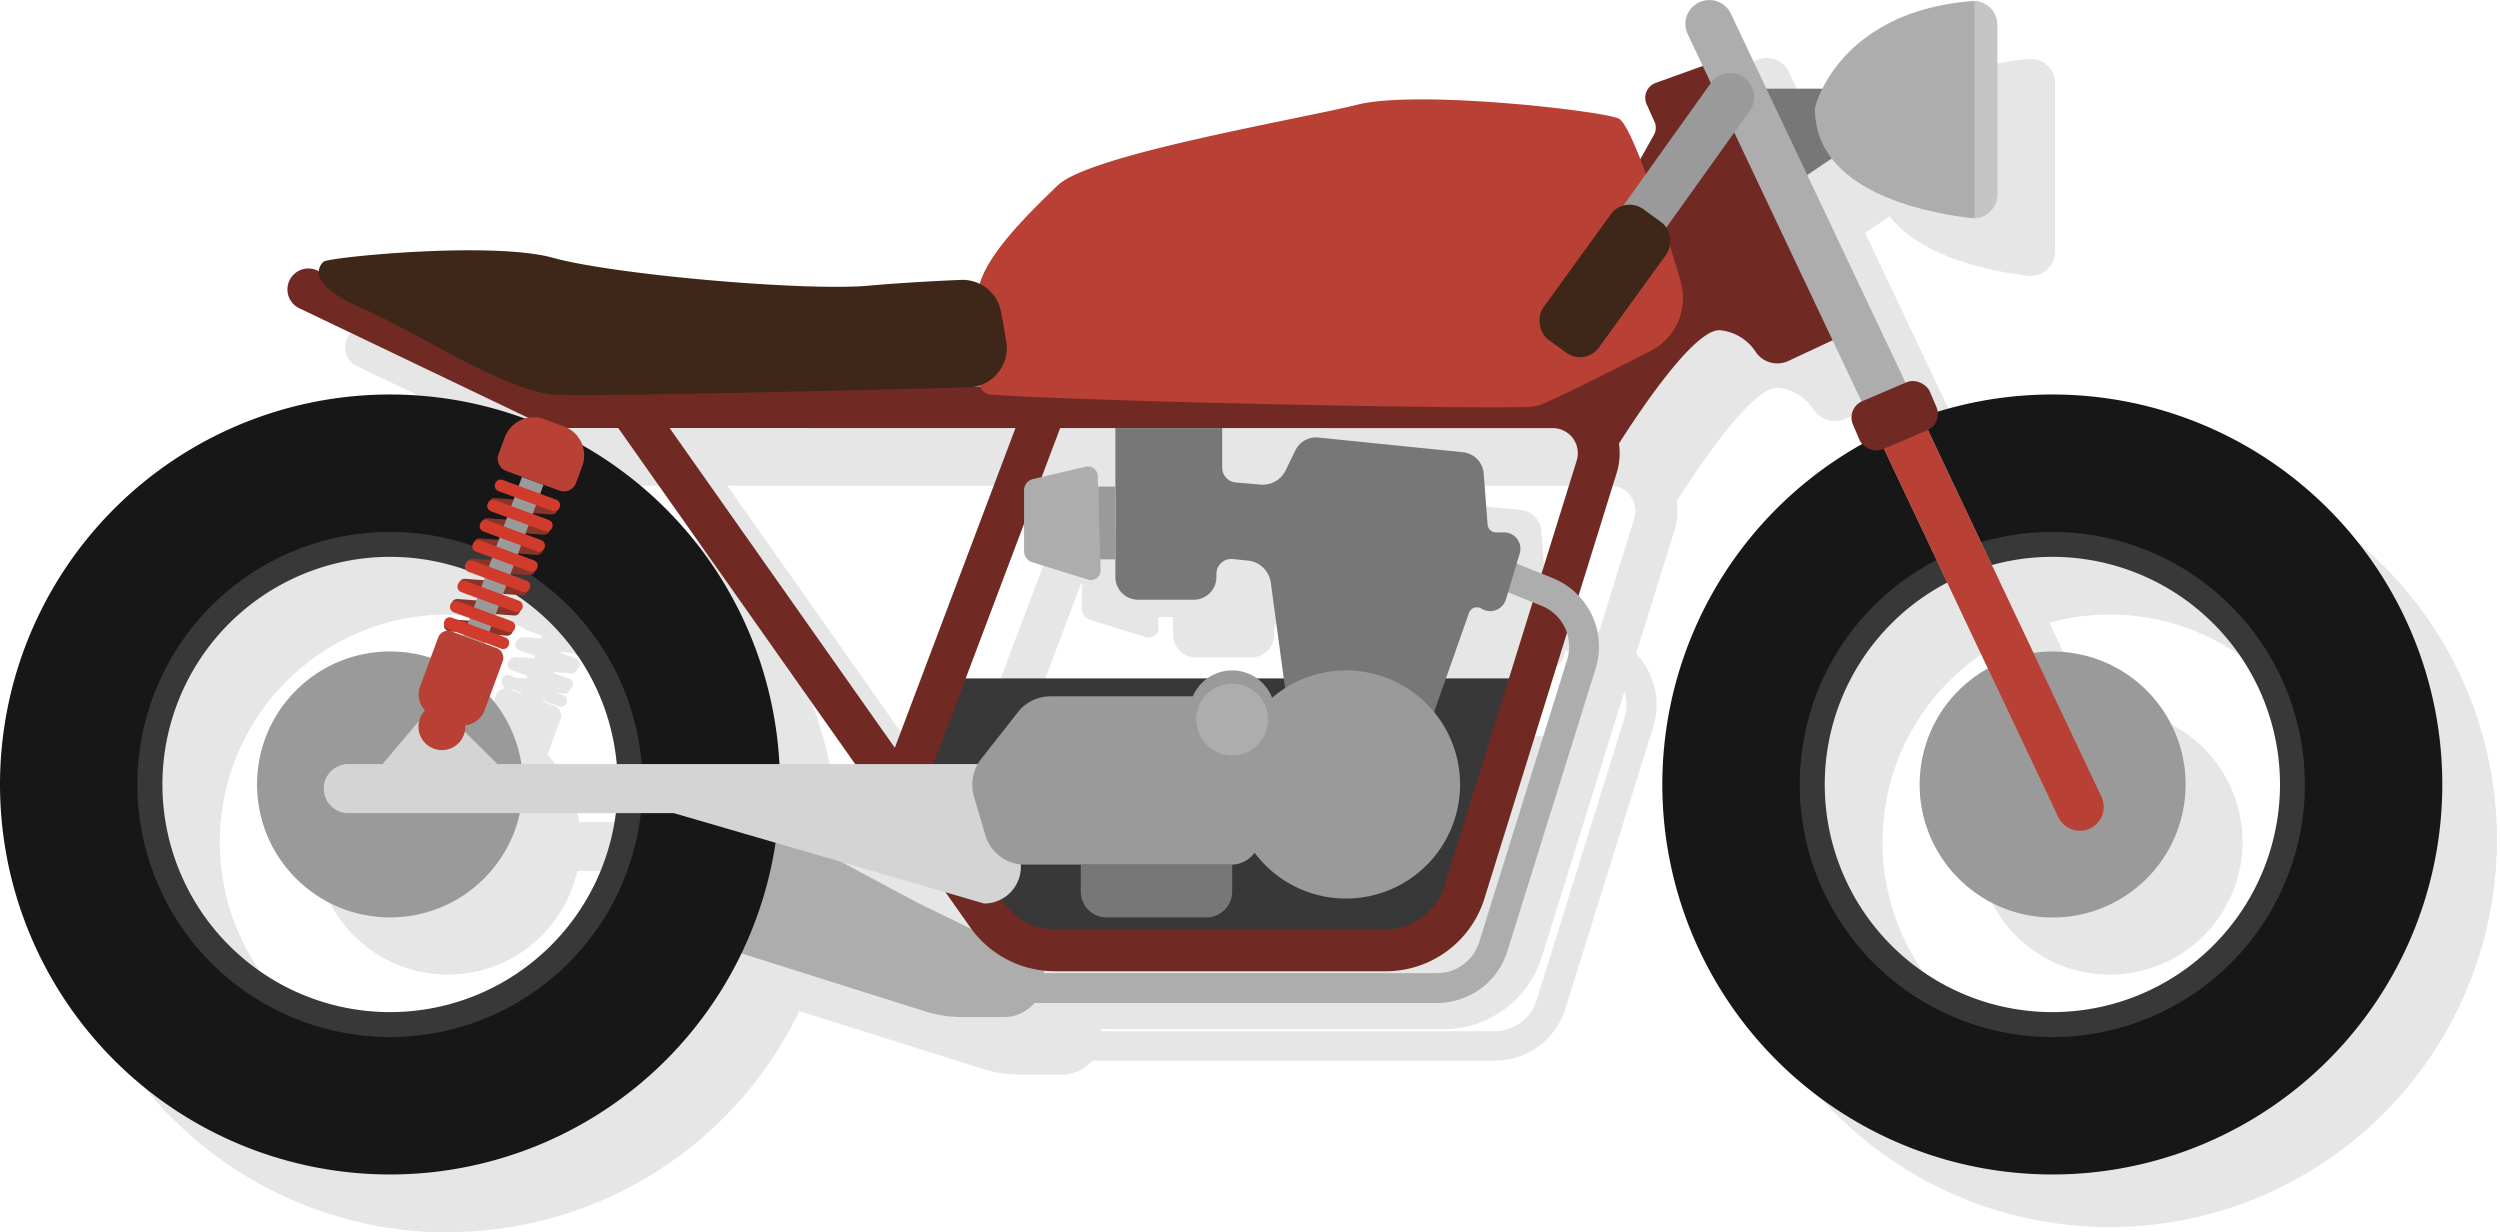 <svg id="Layer_1" data-name="Layer 1" xmlns="http://www.w3.org/2000/svg" viewBox="0 0 433.28 213.54"><defs><style>.cls-1{fill:#e6e6e6;}.cls-2{fill:#777;}.cls-3{fill:#adadad;}.cls-4{fill:#c5c5c5;}.cls-5{fill:#171717;}.cls-6{fill:#383838;}.cls-7{fill:#9a9a9a;}.cls-8{fill:#702a23;}.cls-9{fill:#b84034;}.cls-10{fill:#3e2719;}.cls-11{fill:#d4d4d4;}.cls-12{fill:#8a3329;}.cls-13{fill:#d03b2c;}</style></defs><title>moto</title><path class="cls-1" d="M867.54,315.71a67.59,67.59,0,0,0,60.93-38.3l31.79,10a21.48,21.48,0,0,0,6.51,1H974a6.88,6.88,0,0,0,5.24-2.42H1049a12.77,12.77,0,0,0,12.25-9l15.26-48.95a12.79,12.79,0,0,0-3-12.57l6.64-21.36a11.37,11.37,0,0,0,.4-5.1c4.17-6.54,13.18-19.82,17.48-19.63a8.33,8.33,0,0,1,6.29,3.86,4.52,4.52,0,0,0,5.59,1.47l7.67-3.59,5,10.57a3.06,3.06,0,0,0-1.49,4l1.14,2.69a3.19,3.19,0,0,0,.49.76,67.14,67.14,0,1,0,13.06-5.6,2.93,2.93,0,0,0-.21-.86L1134.4,180a3.06,3.06,0,0,0-4-1.61l-.19.08-17-35.94,4.25-2.86c5.49,7.1,17.4,9.5,24,10.3a4.46,4.46,0,0,0,.73,0h.06a3.54,3.54,0,0,0,.47-.07c.12,0,.24,0,.36-.08a5.64,5.64,0,0,0,.76-.3l.37-.22a2.62,2.62,0,0,0,.32-.23,3.88,3.88,0,0,0,.31-.26c.1-.1.2-.21.29-.32a3.25,3.25,0,0,0,.23-.29,3.38,3.38,0,0,0,.24-.41c.06-.1.12-.2.17-.3a5.25,5.25,0,0,0,.17-.52c0-.1.06-.18.08-.28a4.12,4.12,0,0,0,.1-.86h0v-29.3h0a4.81,4.81,0,0,0-.09-.85c0-.09-.06-.18-.09-.27a2.78,2.78,0,0,0-.17-.51,1.82,1.82,0,0,0-.16-.31,3.18,3.18,0,0,0-.23-.4,3.15,3.15,0,0,0-.24-.3,3.74,3.74,0,0,0-.27-.31,3.88,3.88,0,0,0-.31-.26,3.65,3.65,0,0,0-.31-.24c-.12-.07-.24-.15-.37-.21l-.33-.16a3.12,3.12,0,0,0-.43-.15,2,2,0,0,0-.35-.08,3.69,3.69,0,0,0-.46-.08h-.12a4,4,0,0,0-.6,0c-16.49,1.38-23.28,10.17-25.78,15.18h-9.69l-6.15-13a4.14,4.14,0,1,0-7.49,3.54l2.61,5.51-8.14,2.93a2.75,2.75,0,0,0-1.58,3.73l1.35,3a2.54,2.54,0,0,1-.1,2.29l-2.34,4.19c-1.53-3.87-2.9-6.66-3.76-7-3.11-1.38-34.88-5-45.24-2.42s-46.43,8.63-52,14c-5.09,4.93-11.93,11.62-13.51,17.1a6.66,6.66,0,0,0-3.26-.71c-4,.16-9.93.47-16,1-11,1-44.19-1.9-54.73-4.83s-39-.1-39.79.69a2.6,2.6,0,0,0-.79,1.59l-.06,0a3.63,3.63,0,1,0-3.13,6.54l39.54,18.91a4.9,4.9,0,0,0-.55.13,67.59,67.59,0,1,0-23.44,131Zm0-107A39.35,39.35,0,0,1,880.76,211a1,1,0,0,0,.45.35l2.75,1-.17.45-3.14-.23a1,1,0,0,0-.87.39,1.06,1.06,0,0,0-.48.54,1,1,0,0,0,.61,1.33l2.76,1-.17.45-3.14-.23a1,1,0,0,0-.87.39,1.06,1.06,0,0,0-.48.54,1,1,0,0,0,.61,1.33l2.75,1-.16.45-1.84-.14-1.09-.4a1,1,0,0,0-1.33.61,1,1,0,0,0,0,.74,1.06,1.06,0,0,0,.55.91,1.8,1.8,0,0,0-1.61,1.17l-1.3,3.53A23,23,0,1,0,890,253.1h16.63a39.45,39.45,0,1,1-39.13-44.42Zm22.77,35.91a22.89,22.89,0,0,0-5.49-11.7l2.26-6.1a1.8,1.8,0,0,0-1.07-2.31l-2-.75.06-.16,2.75,1a1,1,0,0,0,1.33-.61h0a1,1,0,0,0-.61-1.33l-1.09-.4,1.3.1a1,1,0,0,0,1-.75,1,1,0,0,0-.2-1.82l-2.75-1,0-.15,3.14.24a1,1,0,0,0,1.06-.75,1,1,0,0,0,.4-.49,1,1,0,0,0-.61-1.33l-2.75-1,0-.15,2.2.17a39.41,39.41,0,0,1,17.46,29.32Zm-10-22.4-.06.16-1.94-.72.61.05Zm78.9,46.57-13.54-7.24,18.15,5.29,4.28,6.07.24.31Zm34-82.41v10.16h-3l-.06-1.89a1.68,1.68,0,0,0-2.06-1.57l-7.64,1.79,3.21-8.49ZM978.89,209.6l9.67,3a1.68,1.68,0,0,0,2.17-1.65l-.06-1.84h2.59v3.06a3.93,3.93,0,0,0,3.93,3.93h9.66a3.92,3.92,0,0,0,3.92-3.93v-.56a2.58,2.58,0,0,1,2.83-2.56l2.65.27a4.44,4.44,0,0,1,3.94,3.8l2.25,16.62h-4.64a7.37,7.37,0,0,0-8.59,0H967.35l10.11-26.8v4.72A2,2,0,0,0,978.89,209.6Zm82.58,20.14h-10.92l4-11.33a1.47,1.47,0,0,1,2.17-.76,2.83,2.83,0,0,0,4.22-1.57l.35-1.18,4.27,1.72Zm5.62-18.08-4.31-1.74.56-1.83a2.83,2.83,0,0,0-2.71-3.64h-1.39a1.47,1.47,0,0,1-1.47-1.36l-.68-8.87a4,4,0,0,0-3.57-3.66L1028.45,188a4,4,0,0,0-4,2.22l-1.68,3.47a4.44,4.44,0,0,1-4.37,2.47l-4.29-.38a2.57,2.57,0,0,1-2.34-2.56v-6.86h57.28a4.34,4.34,0,0,1,4.15,5.63ZM969.78,179.1h-.44l.38-.12Zm6.2,7.25-20.93,55.44L916,186.35Zm95.54,40.17-15.26,49a7.62,7.62,0,0,1-7.31,5.37H980.87v-.45a17.65,17.65,0,0,0,1.92.11h57.26a17.91,17.91,0,0,0,17.17-12.65L1071.48,222A7.59,7.59,0,0,1,1071.52,226.52Zm84.13,61.06a39.46,39.46,0,0,1-18.22-74.45l7,14.85a23,23,0,1,0,11.19-2.9,22.12,22.12,0,0,0-3.28.24l-7.21-15.22a39.45,39.45,0,1,1,10.49,77.48ZM898.27,186.35h8.82l41.06,58.24H935a67.57,67.57,0,0,0-34.13-55.24A5.37,5.37,0,0,0,898.27,186.35Z" transform="translate(-789.95 -102.17)"/><path class="cls-2" d="M1092.24,117.54H1114a3.47,3.47,0,0,1,1.94,6.35l-15.43,10.4Z" transform="translate(-789.95 -102.17)"/><path class="cls-3" d="M1104.5,121c0-.65,4.27-16.73,27.06-18.63a4.17,4.17,0,0,1,4.53,4.15v29.3a4.16,4.16,0,0,1-4.66,4.13C1122.64,138.88,1104.5,135,1104.5,121Z" transform="translate(-789.95 -102.17)"/><path class="cls-4" d="M1132.16,140a4.17,4.17,0,0,0,3.93-4.15V106.5a4.16,4.16,0,0,0-3.93-4.14Z" transform="translate(-789.95 -102.17)"/><path class="cls-3" d="M970.87,269.29v2.24a6.9,6.9,0,0,1-6.9,6.91h-7.2a21.48,21.48,0,0,1-6.51-1l-41.71-13.15L917.87,242l31.34,16.75Z" transform="translate(-789.95 -102.17)"/><path class="cls-5" d="M857.54,170.54a67.59,67.59,0,1,0,67.59,67.59A67.59,67.59,0,0,0,857.54,170.54Zm0,111.09a43.51,43.51,0,1,1,43.5-43.5A43.51,43.51,0,0,1,857.54,281.63Z" transform="translate(-789.95 -102.17)"/><path class="cls-6" d="M857.54,194.36a43.77,43.77,0,1,0,43.76,43.77A43.77,43.77,0,0,0,857.54,194.36Zm0,83.22A39.45,39.45,0,1,1,897,238.13,39.45,39.45,0,0,1,857.54,277.58Z" transform="translate(-789.95 -102.17)"/><circle class="cls-7" cx="857.54" cy="238.13" r="23.05" transform="translate(-707.16 573.94) rotate(-45)"/><path class="cls-8" d="M1068.33,182.58s14-23.43,19.68-23.18a8.33,8.33,0,0,1,6.29,3.86,4.52,4.52,0,0,0,5.59,1.47l7.89-3.69-20.72-48.16-10.14,3.65a2.75,2.75,0,0,0-1.58,3.73l1.35,3a2.54,2.54,0,0,1-.1,2.29l-5.07,9.06-17.09,35.74Z" transform="translate(-789.95 -102.17)"/><polygon class="cls-6" points="162.88 117.57 263.36 117.57 248.86 162.11 176.35 162.11 155.37 134.14 162.88 117.57"/><path class="cls-8" d="M1030.05,270.5H972.79a18,18,0,0,1-14.69-7.62l-61-86.53H886a3.53,3.53,0,0,1-1.56-.36L842,155.68a3.63,3.63,0,1,1,3.13-6.54l41.73,20h172.21a11.59,11.59,0,0,1,11.07,15l-22.91,73.72A17.91,17.91,0,0,1,1030.05,270.5ZM906,176.35,964,258.7a10.75,10.75,0,0,0,8.77,4.55h57.26a10.71,10.71,0,0,0,10.25-7.55L1063.21,182a4.34,4.34,0,0,0-4.15-5.63Z" transform="translate(-789.95 -102.17)"/><path class="cls-8" d="M946,243.1a3.64,3.64,0,0,1-3.39-4.91l25.19-66.75a3.62,3.62,0,0,1,6.78,2.56l-25.19,66.75A3.62,3.62,0,0,1,946,243.1Z" transform="translate(-789.95 -102.17)"/><path class="cls-9" d="M1054.83,172.7a7.23,7.23,0,0,0,2.34-.48c3-1.2,12.25-5.86,18.86-9.24a10.27,10.27,0,0,0,5.21-11.94c-3-10.54-8.53-27.33-10.75-28.32-3.11-1.38-34.88-5-45.23-2.42s-46.44,8.63-52,14-13.12,12.77-13.81,18.47c-.38,3.16-.71,7.23-.93,10.22-.17,2.27.73,7.4,3,7.56C978.4,171.75,1043,173.08,1054.83,172.7Z" transform="translate(-789.95 -102.17)"/><path class="cls-10" d="M963.4,156.07a6.75,6.75,0,0,0-6.88-5.39c-4,.16-9.93.47-16,1-11,1-44.19-1.9-54.73-4.83s-39-.1-39.79.69c-1.59,1.59-1.55,4.57,7,8.2S877.48,170,886,170.54c6.81.41,53.21-.75,71.81-1.24a6.81,6.81,0,0,0,6.54-7.91C964.08,159.63,963.74,157.77,963.4,156.07Z" transform="translate(-789.95 -102.17)"/><path class="cls-2" d="M187.31,149.85h26.24a0,0,0,0,1,0,0v4.66a4.49,4.49,0,0,1-4.49,4.49H191.8a4.49,4.49,0,0,1-4.49-4.49v-4.66A0,0,0,0,1,187.31,149.85Z"/><path class="cls-11" d="M960.52,258.76,906.74,243.1H850.31a4.25,4.25,0,0,1-4.25-4.26h0a4.25,4.25,0,0,1,4.25-4.25H963.45l3.31,16.55a6.37,6.37,0,0,1-6.24,7.62Z" transform="translate(-789.95 -102.17)"/><path class="cls-11" d="M856.24,234.59l6.42-7.58a3.8,3.8,0,0,1,5.57-.25l7.95,7.83Z" transform="translate(-789.95 -102.17)"/><path class="cls-5" d="M1145.65,170.54a67.59,67.59,0,1,0,67.58,67.59A67.59,67.59,0,0,0,1145.65,170.54Zm0,111.09a43.51,43.51,0,1,1,43.5-43.5A43.51,43.51,0,0,1,1145.65,281.63Z" transform="translate(-789.95 -102.17)"/><path class="cls-6" d="M1145.65,194.36a43.77,43.77,0,1,0,43.76,43.77A43.77,43.77,0,0,0,1145.65,194.36Zm0,83.22a39.45,39.45,0,1,1,39.45-39.45A39.45,39.45,0,0,1,1145.65,277.58Z" transform="translate(-789.95 -102.17)"/><circle class="cls-7" cx="1145.65" cy="238.13" r="23.05" transform="translate(-62.87 1228.66) rotate(-80.78)"/><path class="cls-3" d="M1039,276H968.28a2.59,2.59,0,0,1,0-5.18H1039a7.62,7.62,0,0,0,7.31-5.37l15.26-49a7.61,7.61,0,0,0-4.4-9.27l-7.45-3a2.59,2.59,0,1,1,1.93-4.8l7.45,3a12.81,12.81,0,0,1,7.41,15.61L1051.2,267A12.77,12.77,0,0,1,1039,276Z" transform="translate(-789.95 -102.17)"/><path class="cls-3" d="M1150.42,246.16a4.15,4.15,0,0,1-3.75-2.38l-64.22-135.69a4.14,4.14,0,1,1,7.49-3.54l64.22,135.69a4.15,4.15,0,0,1-3.74,5.92Z" transform="translate(-789.95 -102.17)"/><path class="cls-9" d="M1115.41,177.72l31.26,66.06a4.14,4.14,0,1,0,7.49-3.54L1123,174.43Z" transform="translate(-789.95 -102.17)"/><path class="cls-2" d="M1037.77,227.64l6.77-19.23a1.47,1.47,0,0,1,2.17-.76h0a2.83,2.83,0,0,0,4.22-1.57l2.41-8a2.83,2.83,0,0,0-2.71-3.64h-1.39a1.47,1.47,0,0,1-1.47-1.36l-.68-8.87a4,4,0,0,0-3.57-3.66L1018.45,178a4,4,0,0,0-4,2.22l-1.68,3.47a4.44,4.44,0,0,1-4.37,2.47l-4.29-.38a2.57,2.57,0,0,1-2.34-2.56v-6.86H983.26v25.82a3.93,3.93,0,0,0,3.93,3.93h9.66a3.92,3.92,0,0,0,3.92-3.93v-.56a2.58,2.58,0,0,1,2.83-2.56l2.65.27a4.44,4.44,0,0,1,3.94,3.8l3.15,23.27Z" transform="translate(-789.95 -102.17)"/><rect class="cls-7" x="190.33" y="84.33" width="2.98" height="12.61"/><path class="cls-3" d="M978.16,183.05,969,185.19a2,2,0,0,0-1.57,2v10.49a2,2,0,0,0,1.43,1.94l9.67,3a1.68,1.68,0,0,0,2.17-1.65l-.51-16.33A1.68,1.68,0,0,0,978.16,183.05Z" transform="translate(-789.95 -102.17)"/><path class="cls-7" d="M1023.27,218.36a19.69,19.69,0,0,0-12.85,4.75,7.42,7.42,0,0,0-13.74-.26H972a7.13,7.13,0,0,0-5.65,2.77L960,233.7a7.36,7.36,0,0,0-1.24,6.55l1.94,6.62a7.15,7.15,0,0,0,6.87,5.15h35.81a4.94,4.94,0,0,0,4-2.07,19.77,19.77,0,1,0,15.84-31.59Z" transform="translate(-789.95 -102.17)"/><path class="cls-3" d="M1009.72,226.86a6.22,6.22,0,1,1-6.22-6.21A6.22,6.22,0,0,1,1009.72,226.86Z" transform="translate(-789.95 -102.17)"/><path class="cls-12" d="M885.48,191.34l-9.81-.74a1,1,0,0,1-1-1.11h0a1,1,0,0,1,1.11-1l9.81.73a1,1,0,0,1,1,1.11h0A1,1,0,0,1,885.48,191.34Z" transform="translate(-789.95 -102.17)"/><path class="cls-12" d="M884.19,194.84l-9.82-.74a1,1,0,0,1-1-1.11h0a1,1,0,0,1,1.11-1l9.81.73a1,1,0,0,1,1,1.11h0A1,1,0,0,1,884.19,194.84Z" transform="translate(-789.95 -102.17)"/><path class="cls-12" d="M882.89,198.34l-9.81-.74a1,1,0,0,1-1-1.11h0a1,1,0,0,1,1.12-1l9.81.73a1,1,0,0,1,1,1.11h0A1,1,0,0,1,882.89,198.34Z" transform="translate(-789.95 -102.17)"/><path class="cls-12" d="M881.6,201.84l-9.81-.74a1,1,0,0,1-1-1.11h0a1,1,0,0,1,1.11-1l9.81.73a1,1,0,0,1,1,1.11h0A1,1,0,0,1,881.6,201.84Z" transform="translate(-789.95 -102.17)"/><path class="cls-12" d="M880.31,205.34l-9.82-.74a1,1,0,0,1-1-1.11h0a1,1,0,0,1,1.11-1l9.81.73a1,1,0,0,1,1,1.11h0A1,1,0,0,1,880.31,205.34Z" transform="translate(-789.95 -102.17)"/><path class="cls-12" d="M879,208.84l-9.81-.74a1,1,0,0,1-1-1.11h0a1,1,0,0,1,1.11-1l9.81.73a1,1,0,0,1,1,1.11h0A1,1,0,0,1,879,208.84Z" transform="translate(-789.95 -102.17)"/><path class="cls-12" d="M877.72,212.34l-9.81-.74a1,1,0,0,1-1-1.11h0a1,1,0,0,1,1.11-1l9.82.73a1,1,0,0,1,1,1.11h0A1,1,0,0,1,877.72,212.34Z" transform="translate(-789.95 -102.17)"/><rect class="cls-7" x="875.22" y="184.6" width="3.97" height="29.35" transform="translate(-666.51 -393.86) rotate(20.28)"/><path class="cls-9" d="M876,214.48l-7.79-2.88a1.8,1.8,0,0,0-2.32,1.06l-3.12,8.45a4.09,4.09,0,0,0,.84,4.19,4,4,0,0,0-.88,1.4,4.06,4.06,0,1,0,7.86,1.18,4.1,4.1,0,0,0,3.36-2.65l3.12-8.44A1.8,1.8,0,0,0,876,214.48Z" transform="translate(-789.95 -102.17)"/><polygon class="cls-9" points="76.6 125.94 76.59 125.94 76.59 125.93 76.6 125.93 76.6 125.94"/><path class="cls-9" d="M879.23,175.14h9.82a2.26,2.26,0,0,1,2.26,2.26v3.1a5.35,5.35,0,0,1-5.35,5.35h-3.63a5.35,5.35,0,0,1-5.35-5.35v-3.1a2.26,2.26,0,0,1,2.26-2.26Z" transform="translate(860.97 554.06) rotate(-159.72)"/><path class="cls-13" d="M885.61,190.71l-9.23-3.41a1,1,0,0,1-.61-1.33h0a1,1,0,0,1,1.33-.61l9.23,3.41a1,1,0,0,1,.61,1.33h0A1,1,0,0,1,885.61,190.71Z" transform="translate(-789.95 -102.17)"/><path class="cls-13" d="M884.32,194.21l-9.23-3.41a1,1,0,0,1-.62-1.33h0a1,1,0,0,1,1.33-.61l9.23,3.41a1,1,0,0,1,.62,1.33h0A1,1,0,0,1,884.32,194.21Z" transform="translate(-789.95 -102.17)"/><path class="cls-13" d="M883,197.71l-9.23-3.41a1,1,0,0,1-.61-1.33h0a1,1,0,0,1,1.33-.61l9.23,3.41a1,1,0,0,1,.61,1.33h0A1,1,0,0,1,883,197.71Z" transform="translate(-789.95 -102.17)"/><path class="cls-13" d="M881.73,201.21l-9.23-3.41a1,1,0,0,1-.61-1.33h0a1,1,0,0,1,1.33-.61l9.23,3.41a1,1,0,0,1,.61,1.33h0A1,1,0,0,1,881.73,201.21Z" transform="translate(-789.95 -102.17)"/><path class="cls-13" d="M880.44,204.71l-9.23-3.41a1,1,0,0,1-.62-1.33h0a1,1,0,0,1,1.33-.61l9.23,3.41a1,1,0,0,1,.62,1.33h0A1,1,0,0,1,880.44,204.71Z" transform="translate(-789.95 -102.17)"/><path class="cls-13" d="M879.14,208.21l-9.23-3.41a1,1,0,0,1-.61-1.33h0a1,1,0,0,1,1.33-.61l9.23,3.41a1,1,0,0,1,.61,1.33h0A1,1,0,0,1,879.14,208.21Z" transform="translate(-789.95 -102.17)"/><path class="cls-13" d="M877.85,211.71l-9.23-3.41A1,1,0,0,1,868,207h0a1,1,0,0,1,1.33-.61l9.23,3.41a1,1,0,0,1,.61,1.33h0A1,1,0,0,1,877.85,211.71Z" transform="translate(-789.95 -102.17)"/><path class="cls-13" d="M876.79,214.58l-9.23-3.41a1,1,0,0,1-.61-1.33h0a1,1,0,0,1,1.33-.61l9.23,3.41a1,1,0,0,1,.61,1.33h0A1,1,0,0,1,876.79,214.58Z" transform="translate(-789.95 -102.17)"/><rect class="cls-8" x="1111.06" y="169.63" width="14.5" height="9.06" rx="3.07" transform="translate(-768.41 351.38) rotate(-23.14)"/><path class="cls-7" d="M1066.51,155.76a4.15,4.15,0,0,1-3.37-6.55l23.31-32.63a4.14,4.14,0,1,1,6.74,4.82L1069.89,154A4.14,4.14,0,0,1,1066.51,155.76Z" transform="translate(-789.95 -102.17)"/><rect class="cls-10" x="1062.16" y="136.87" width="11.87" height="27.97" rx="4.01" transform="translate(-498.61 -699.81) rotate(35.9)"/></svg>